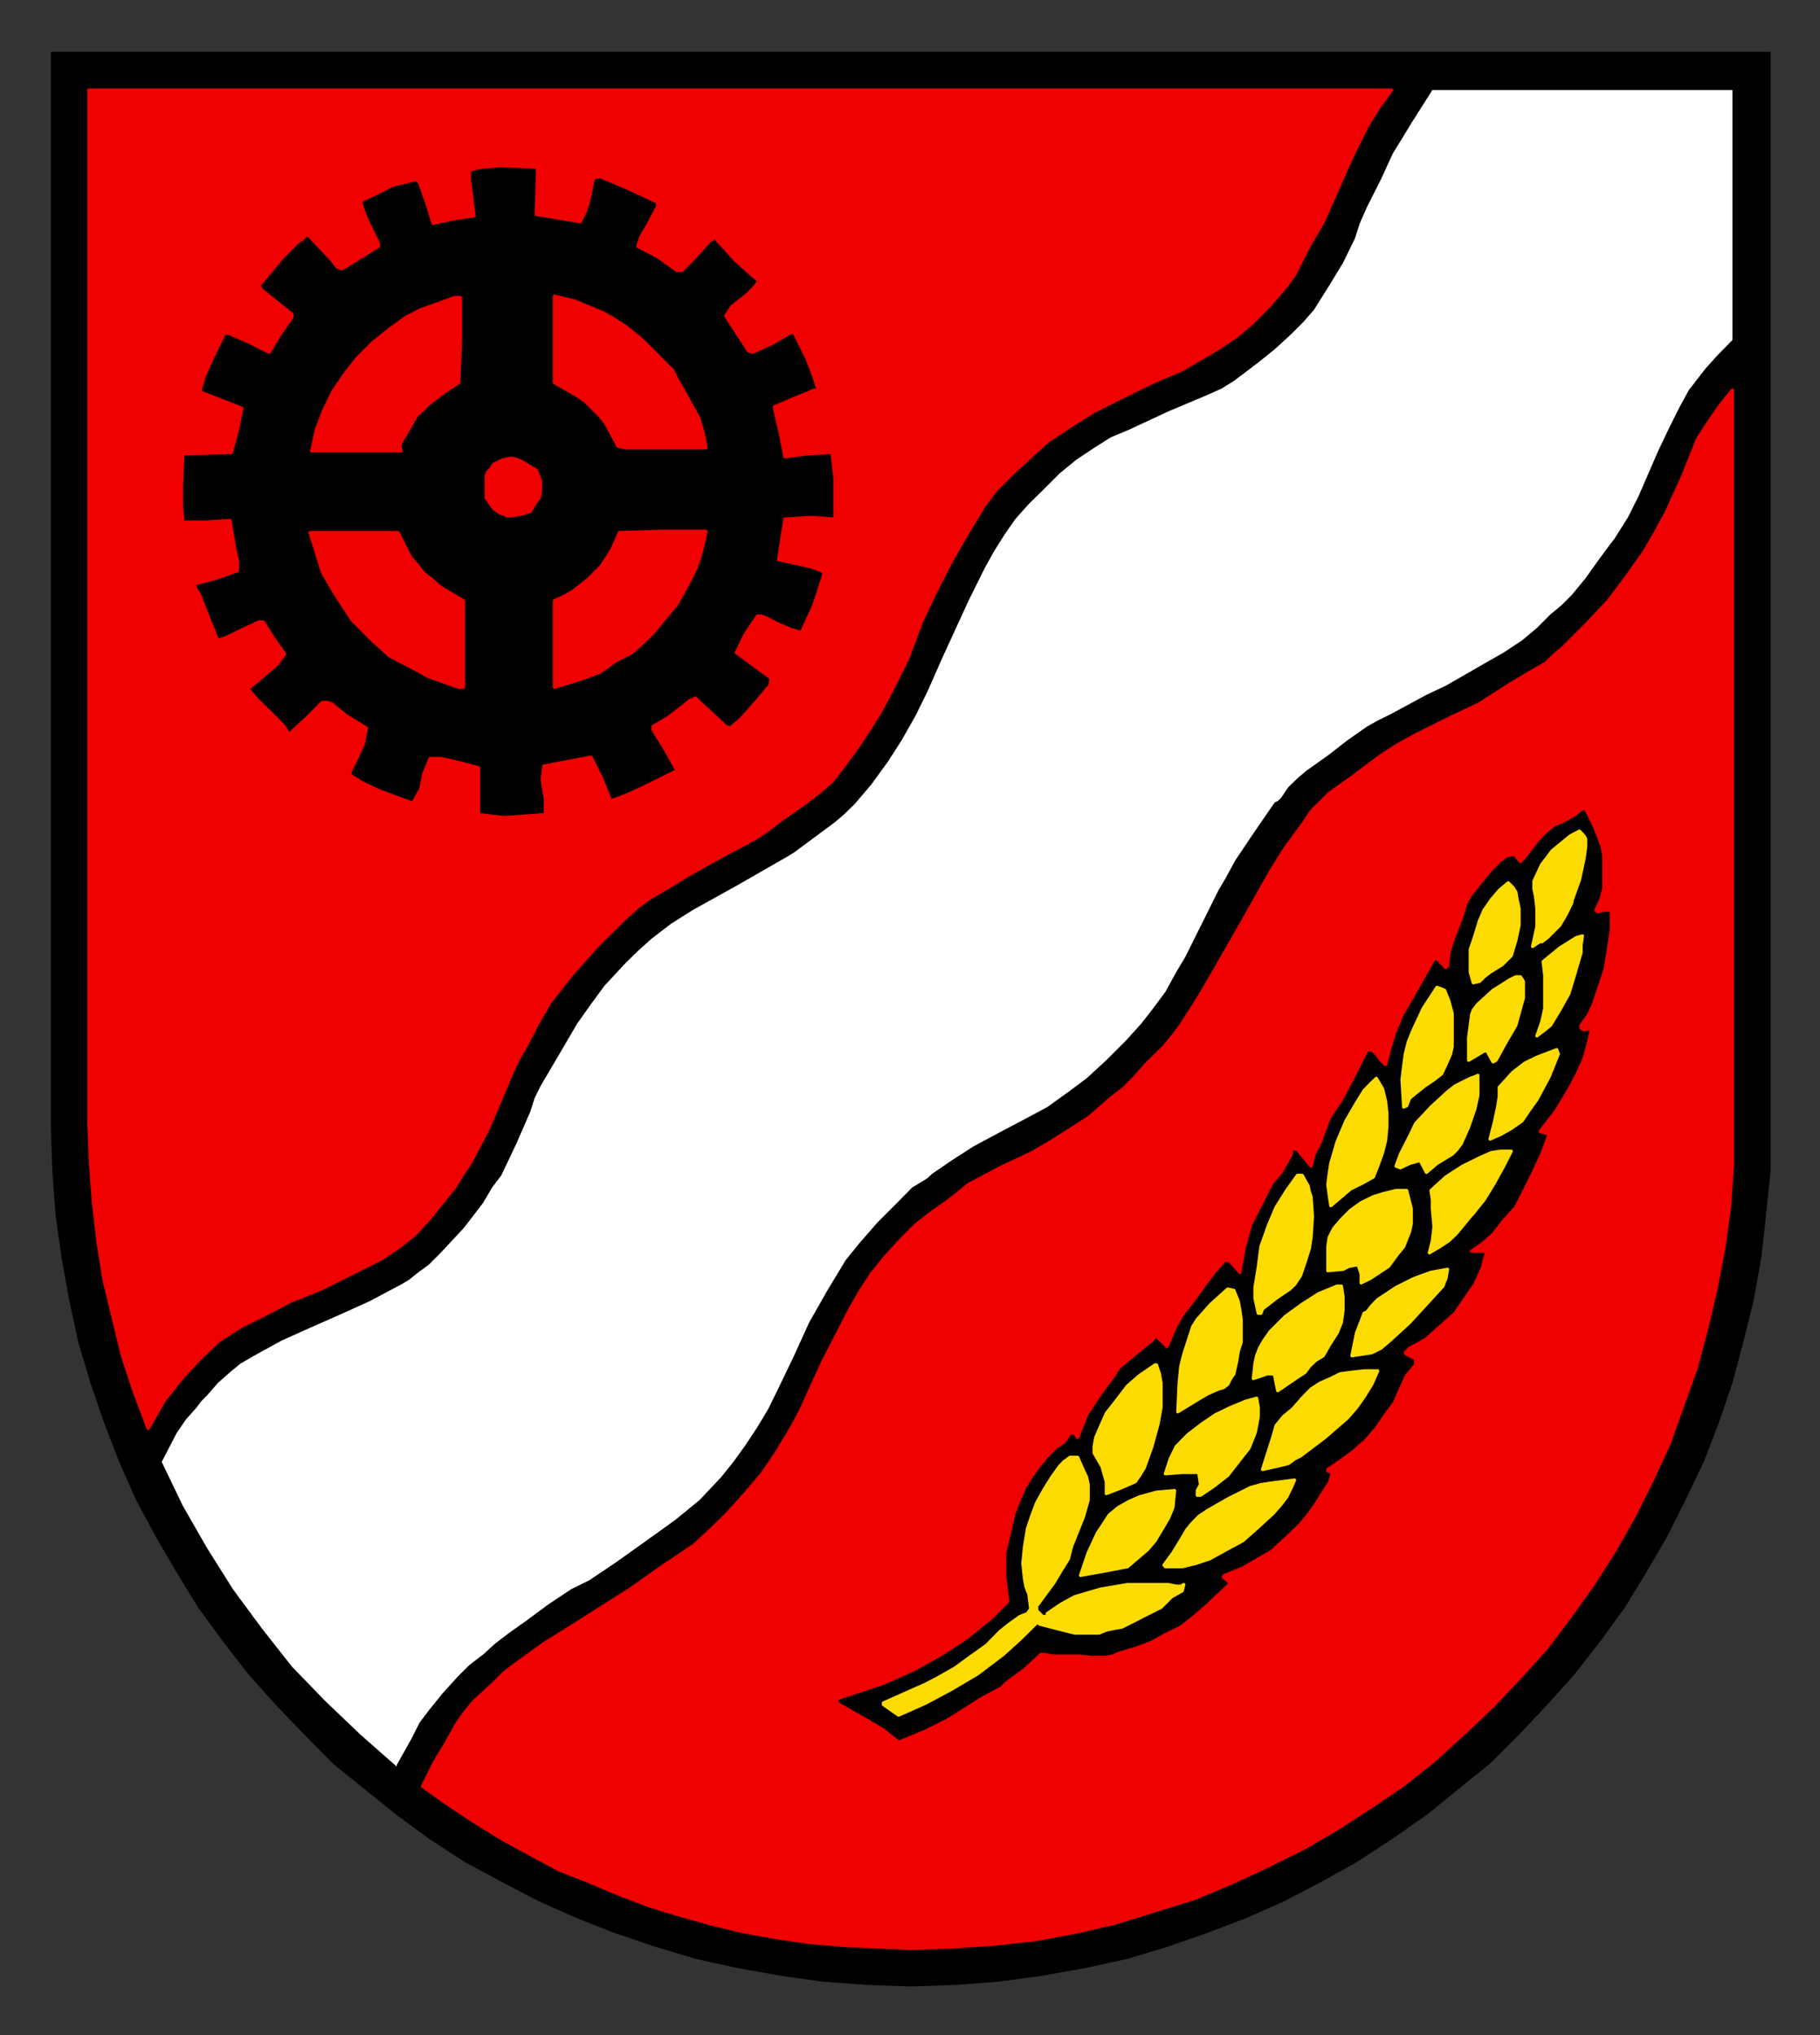 <?xml version="1.0" encoding="UTF-8"?>
<svg version="1.0" viewBox="0 0 362.23 404.97" xmlns="http://www.w3.org/2000/svg">
<rect x="0" y="0" width="362.23" height="404.97" fill="#333333" stroke="none"/>
<defs>
<clipPath id="a">
<path d="m354.48 610.32h63.71v-71.64h-63.71v71.64z"/>
</clipPath>
<clipPath id="b">
<path d="m354.48 610.32h63.71v-71.64h-63.71v71.64z"/>
</clipPath>
</defs>
<g transform="translate(-313.53 -377.75)">
<g transform="matrix(4.312 0 0 4.312 -1448.2 -2697.4)">
<g transform="matrix(1.25 0 0 1.25 -32.322 42.079)" clip-path="url(#b)">
<path d="m354.59 538.78h63.5v39.69 1.62l-0.17 1.63-0.17 1.56-0.28 1.57-0.39 1.57-0.4 1.51-0.5 1.46-0.56 1.45-0.67 1.4-0.67 1.34-0.78 1.34-0.79 1.29-0.89 1.23-0.96 1.23-1.01 1.13-1.05 1.11-1.07 1.07-1.18 0.95-1.17 0.95-1.29 0.9-1.29 0.84-1.29 0.72-1.4 0.73-1.4 0.62-1.45 0.55-1.46 0.51-1.51 0.45-1.52 0.33-1.56 0.28-1.62 0.22-1.57 0.12-1.68 0.06-1.63-0.06-1.62-0.12-1.57-0.22-1.56-0.28-1.52-0.33-1.51-0.45-1.51-0.51-1.4-0.55-1.4-0.62-1.4-0.73-1.34-0.72-1.29-0.84-1.23-0.9-2.36-1.9-1.05-1.07-1.07-1.11-1.01-1.13-0.95-1.23-0.9-1.23-0.79-1.29-0.78-1.34-0.72-1.34-0.62-1.4-0.56-1.45-0.5-1.46-0.45-1.51-0.34-1.57-0.28-1.57-0.22-1.56-0.12-1.63-0.05-1.62v-39.69z" fill-rule="evenodd"/>
</g>
<g transform="matrix(1.25 0 0 1.25 -32.322 42.079)" clip-path="url(#a)">
<path d="m385.89 601.19v0l0.95-0.39 0.45-0.22 0.45-0.23v0l1.23-0.78v0l0.73-0.39v0l0.16-0.17v0l0.68-0.5 0.61-0.56v0h0.12v0l0.28 0.06v0h1.01v0l0.44 0.05h0.5v0l0.29-0.05 0.28-0.12v0l0.56-0.16 0.61-0.23 0.5-0.28 0.57-0.28 0.5-0.39 0.45-0.39 0.89-0.84-0.27-0.23v0l0.05-0.06v0l0.67-0.27 0.67-0.39v0l0.4-0.23v0l0.66-0.61v0l0.4-0.39 0.28-0.34 0.28-0.39 0.28-0.45v0l0.22-0.34 0.06-0.16 0.05-0.23-0.16-0.06v-0.05 0l0.5-0.34 0.45-0.33v0l0.45-0.4 0.39-0.45 0.34-0.5 0.33-0.44v0l0.22-0.51 0.23-0.5v0l0.33-0.39v-0.23 0l-0.33-0.16v0l-0.05-0.06v0l0.16-0.17 0.22-0.11 0.4-0.23v0l1.06-0.95v0l0.34-0.5 0.39-0.56 0.28-0.62 0.06-0.27 0.11-0.34h-0.57v0l0.4-0.28 0.39-0.34v0l0.39-0.5v0l0.45-0.5v0l0.23-0.45v0l0.39-0.78v0l0.34-0.73 0.27-0.73v0l-0.16-0.06-0.17-0.05v0l0.61-0.79 0.5-0.84v0l0.23-0.44 0.28-0.61 0.17-0.62 0.11-0.51v0l-0.28 0.06v0l-0.11-0.06v-0.11 0l0.28-0.39 0.16-0.34v0l0.23-0.67v0l0.22-0.67 0.12-0.73 0.11-0.73v-0.72 0h-0.28l-0.23 0.06v0l-0.06-0.06v0l0.18-0.39 0.11-0.4v0-0.78-0.44l-0.06-0.34v0l-0.28-0.73-0.33-0.67h-0.12v0l-0.28 0.22-0.38 0.22-0.4 0.17-0.33 0.28v0l-0.23 0.23-0.17 0.22-0.39 0.51v0l-0.11 0.1v0l-0.23-0.27v0l-0.27 0.06-0.23 0.16-0.39 0.39v0l-0.5 0.62-0.23 0.28-0.17 0.33v0l-0.16 0.51v0l-0.34 0.89-0.12 0.39-0.05 0.5h-0.06v0.06l-0.33-0.33h-0.11v0l-0.79 1.4-0.39 0.67-0.28 0.67v0l-0.17 0.56-0.16 0.61v0l-0.17-0.16-0.12-0.17-0.16-0.17-0.12-0.05h-0.11v0l-0.56 1.11v0l-0.39 0.73-0.45 0.68v0l-0.33 0.89-0.23 0.45-0.11 0.44v0l-0.5-0.61v0l-0.23-0.05v0 0.22 0l-0.38 0.67v0l-0.34 0.39v0l-0.4 0.79-0.39 0.77v0l-0.11 0.4-0.12 0.45-0.16 0.89v0l-0.39-0.44v0h-0.17v0l-0.39 0.44-0.34 0.45v0l-0.45 0.62-0.39 0.5-0.28 0.5-0.28 0.67v0l-0.33-0.33v0l-0.11-0.06v0l-0.06 0.11-0.06 0.06v0l-0.28 0.22-0.28 0.23v0l-0.34 0.28-0.33 0.28v0l-0.17 0.28v0l-0.5 0.67v0l-0.51 0.78v0l-0.11 0.29v0l-0.11 0.27-0.05 0.12-0.06 0.16v0l-0.11-0.16h-0.17v0l-0.23 0.33v0l-0.33 0.22v0l-0.28 0.29-0.28 0.34v0l-0.28 0.38-0.28 0.45-0.22 0.51-0.17 0.44v0l-0.17 0.73v0l-0.17 0.73v0 0.45 0.44l0.11 0.9v0l-0.61 0.61v0l-0.9 0.73-0.95 0.62-1.01 0.56-1.12 0.5v0l-1.68 0.56v0l-0.05 0.11v0.06 0l1.17 0.67 0.56 0.33 0.56 0.45v0zm-17.58 1.63v0l0.45-0.9 0.44-0.73v0l0.4-0.72v0l0.28-0.39 0.33-0.4 0.73-0.67v0l0.39-0.39 0.45-0.34v0l1.01-0.73 1.06-0.66 1.07-0.68 1.06-0.67v0l1.17-0.83v0l1.18-0.79v0l0.62-0.57 0.62-0.61v0l0.66-0.73 0.62-0.73 0.56-0.83 0.51-0.85v0l0.33-0.61 0.28-0.61 0.56-1.23v0l1.01-1.96v0l0.39-0.68 0.4-0.61v0l0.5-0.62 0.5-0.55v0l0.28-0.29 0.34-0.34v0l0.56-0.44 0.56-0.39v0l0.44-0.34 0.4-0.33v0l1.17-0.62 1.18-0.56v0l0.67-0.39 0.62-0.39v0l0.78-0.5v0l0.4-0.34 0.44-0.39v0l0.45-0.34 0.39-0.39v0l0.45-0.51v0l0.67-0.66 0.33-0.4 0.29-0.39v0l0.61-0.95 0.56-0.95 1.12-1.96v0l1.01-1.79 0.56-0.9 0.62-0.84v0l0.33-0.5v0l0.67-0.67 0.79-0.56v0l1.12-0.84 0.61-0.39 0.61-0.34v0l1.24-0.62 1.18-0.56v0l1.12-0.72v0l0.67-0.4 0.67-0.39v0l0.34-0.33v0l0.28-0.23v0l0.84-0.84 0.84-0.89v0l0.67-0.89 0.67-0.95v0l0.39-0.68 0.4-0.73v0l0.61-1.34 0.56-1.4v0l0.33-0.51 0.34-0.5v0l0.29-0.39 0.32-0.39v27.03 0 1.57l-0.11 1.57-0.21 1.51-0.29 1.51-0.34 1.45-0.39 1.46-1 2.8-0.62 1.34-0.67 1.34-0.73 1.29-0.79 1.23-0.84 1.18-0.89 1.18-0.95 1.05-1.01 1.07-1.06 1-1.12 1.02-1.12 0.89-1.24 0.84-1.22 0.79-1.24 0.72-1.35 0.67-1.34 0.62-1.34 0.56-1.45 0.45-1.41 0.44-1.45 0.34-1.51 0.28-1.51 0.17-1.57 0.11-1.57 0.05v0l-1.23-0.05-1.29-0.06-1.23-0.11-1.18-0.17-1.23-0.22-1.17-0.28-1.18-0.33-1.12-0.34-1.18-0.45-1.06-0.45-1.12-0.44-1.06-0.57-1.01-0.55-1.01-0.62-1.01-0.67-0.95-0.67v0z" fill="#f00000" fill-rule="evenodd" stroke="#f00000" stroke-linecap="round" stroke-linejoin="round" stroke-miterlimit="10" stroke-width=".12"/>
<path d="m372.85 566.94v0-0.55 0l-0.12-0.74v0l0.06-0.5v0l1.74-0.33v0l0.39 0.78 0.34 0.84v0l0.61-0.23 0.61-0.28 1.23-0.61v0l-0.44-0.79-0.45-0.73v-0.11 0l0.56-0.33v0l0.51-0.39 0.28-0.23 0.22-0.1v0l0.16 0.16v0l0.73 0.67v0l0.23 0.22v0l0.16 0.06v0l0.4-0.34 0.39-0.44 0.34-0.39 0.34-0.4v0l0.05-0.27v0l-1.29-0.95v0l0.33-0.68 0.45-0.67v0h0.12l0.16 0.05 0.45 0.23 0.51 0.22 0.22 0.06 0.16 0.06v0l0.23-0.51 0.23-0.5 0.33-1.01v0l0.05-0.23v0l-0.38-0.16-0.46-0.11-0.84-0.18v0l0.23-1.5v0l0.95-0.06 0.9 0.06v0-1.52 0l-0.11-0.94v0l-0.9 0.05-0.84 0.11v0l-0.17-0.89v0l-0.11-0.45-0.11-0.5v0l0.68-0.29 0.66-0.27v0l0.12-0.06h0.16v0l-0.16-0.51-0.23-0.61-0.5-1.01v0h-0.11v0l-0.68 0.39-0.73 0.34-0.16-0.05v0l-0.84-1.29v0l0.22-0.34v0l0.57-0.45 0.27-0.28 0.17-0.22v0l-0.39-0.33-0.5-0.45-0.4-0.45-0.22-0.23v0l-0.11-0.16v0l-0.23 0.16-0.16 0.18-0.34 0.38v0l-0.5 0.51h-0.18v0l-0.72-0.51v0l-0.73-0.38v0l0.11-0.34 0.23-0.39 0.39-0.73v0-0.17 0l-1.07-0.5-1.06-0.45v0l-0.22 0.05v0l-0.06 0.17-0.05 0.29-0.11 0.5v0l-0.12 0.33-0.17 0.33v0l-1.62-0.27v0l0.05-1.74v0l-1.34-0.06-0.73 0.06-0.28 0.06-0.17 0.06v0 0.33l0.06 0.45 0.11 0.89v0l-0.72 0.11-0.79 0.17v0l-0.22-0.72-0.28-0.79v0l-0.12-0.11v0l-0.44 0.11-0.45 0.11v0l-0.56 0.29-0.61 0.28v0l0.11 0.38 0.16 0.39 0.39 0.79v0 0.12 0l-1.34 0.83-0.17-0.06v0l-0.17-0.22-0.21-0.23v0l-0.68-0.72v0h-0.11v0l-0.11 0.11-0.23 0.17-0.55 0.56-0.84 1.01v0l0.11 0.17v0l1.11 0.89v0.11 0l-0.44 0.62-0.4 0.67v0l-0.78-0.39-0.78-0.34v0l-0.11 0.06v0l-0.51 1.06-0.22 0.5-0.17 0.57v0l1.56 0.61v0l-0.16 0.79-0.23 0.84v0l-1.79 0.05v0l-0.05 1.23v0.68l0.05 0.61v0h0.34 0.5l0.9-0.06v0l0.16 0.95 0.12 0.56v0.34 0l-0.78 0.28-0.84 0.22v0l0.11 0.23 0.11 0.17v0l0.39 1v0l0.28 0.68v0l0.34-0.12 0.45-0.22 0.73-0.34v0h0.16v0l0.39 0.62 0.4 0.56v0l-0.29 0.39-0.33 0.28-0.73 0.62v0l0.33 0.39 0.51 0.5 0.45 0.45 0.11 0.16 0.11 0.18v0l0.62-0.57 0.61-0.61v0h0.18l0.16 0.05v0l0.56 0.45v0l0.73 0.45v0l-0.06 0.28-0.05 0.28v0l-0.23 0.51-0.27 0.55v0 0.11 0l0.44 0.28 0.61 0.29 1.18 0.44v0h0.11v0l0.28-0.5v0l0.11-0.56 0.12-0.28 0.11-0.28v0h0.39l0.51 0.11 0.89 0.23v0 0.89 0.84 0l0.5 0.06 0.45 0.05v0l0.73-0.05 0.79-0.06v0zm-8.29 17.52v0l-1.13 0.45-0.95 0.5-0.89 0.44-0.79 0.51-0.66 0.62-0.68 0.73-0.67 0.84-0.61 1.05v0l-0.51-1.34-0.44-1.34-0.34-1.39-0.34-1.41-0.22-1.39-0.17-1.46-0.11-1.45-0.06-1.52v-38.11h48.1v0l-0.45 0.61-0.45 0.73v0l-0.45 0.9-0.28 0.61v0l-0.89 2.01-0.56 0.96-0.5 1v0l-0.29 0.4-0.33 0.39-0.4 0.45-0.55 0.55v0l-0.61 0.51-0.68 0.45-1.34 0.78v0l-0.68 0.28-0.73 0.34v0l-0.89 0.44-0.9 0.45-0.89 0.56-0.84 0.56v0l-0.56 0.51-0.67 0.61-0.67 0.67-0.46 0.62v0l-0.61 1.01-0.61 1.06-0.57 1.12-0.5 1.06v0l-0.5 1.34-0.62 1.24v0l-0.39 0.73-0.45 0.72-0.45 0.67-0.5 0.68v0l-0.39 0.5v0l-0.45 0.39-0.5 0.39-0.96 0.67v0l-0.44 0.34-0.51 0.34-1.06 0.56v0l-1.4 0.78-0.73 0.45-0.67 0.39v0l-0.45 0.33-0.5 0.45-1.02 1.01-0.94 1.06-0.79 1.01v0l-0.45 0.78-0.44 0.85v0l-0.23 0.39-0.22 0.44v0l-0.45 1.07-0.5 1.17-0.62 1.18-0.33 0.5-0.28 0.45v0l-0.95 1.18-0.51 0.55-0.56 0.45v0l-0.67 0.45-2.24 1.12v0z" fill="#f00000" fill-rule="evenodd" stroke="#f00000" stroke-linecap="round" stroke-linejoin="round" stroke-miterlimit="10" stroke-width=".12"/>
<path d="m369.82 562.24v0-1.57-1.62 0l-0.84-0.5-0.33-0.29-0.29-0.22-0.22-0.28-0.28-0.33-0.45-0.9v0h-1.62-1.63v0l0.23 0.73 0.22 0.72 0.39 0.68 0.4 0.62v0l0.33 0.5v0l0.34 0.33 0.33 0.34 0.68 0.62v0l0.39 0.21v0l0.56 0.29 0.51 0.28 1.11 0.39v0h0.17v0z" fill="#f00000" fill-rule="evenodd" stroke="#f00000" stroke-linecap="round" stroke-linejoin="round" stroke-miterlimit="10" stroke-width=".12"/>
<path d="m373.18 562.24v0l0.56-0.17 0.5-0.16v0l0.62-0.23 0.56-0.4 0.62-0.32 0.5-0.45v0l0.28-0.28 0.28-0.34v0l0.61-0.73 0.46-0.84 0.22-0.45 0.16-0.44 0.12-0.45 0.11-0.5v0h-1.57l-1.63 0.05v0l-0.27 0.62-0.39 0.61-0.5 0.5-0.57 0.45v0l-0.33 0.18-0.34 0.16v0 3.19 0z" fill="#f00000" fill-rule="evenodd" stroke="#f00000" stroke-linecap="round" stroke-linejoin="round" stroke-miterlimit="10" stroke-width=".12"/>
<path d="m372.51 554.23v0l-0.45-0.27-0.23-0.12-0.22-0.06v0l-0.33 0.06-0.34 0.17-0.11 0.17-0.11 0.11-0.06 0.17v0.17 0 0.61 0l0.28 0.4v0l0.23 0.16 0.28 0.11v0h0.16l0.28-0.05 0.23-0.06 0.17-0.05v0l0.16-0.28 0.17-0.23v0l0.05-0.28v-0.33 0l-0.16-0.4v0z" fill="#f00000" fill-rule="evenodd" stroke="#f00000" stroke-linecap="round" stroke-linejoin="round" stroke-miterlimit="10" stroke-width=".12"/>
<path d="m364.22 553.51h3.3v0l-0.05-0.17 0.05-0.17 0.18-0.28v0l0.38-0.67 0.46-0.44 0.5-0.39 0.61-0.4v0l0.06-1.57v-1.57 0h-0.22v0l-0.62 0.23v0l-0.62 0.22-0.55 0.28v0l-0.62 0.45-0.62 0.5-0.56 0.56-0.45 0.57-0.45 0.67-0.33 0.67-0.28 0.73-0.17 0.78v0z" fill="#f00000" fill-rule="evenodd" stroke="#f00000" stroke-linecap="round" stroke-linejoin="round" stroke-miterlimit="10" stroke-width=".12"/>
<path d="m378.78 553.4v0l-0.11-0.56-0.17-0.56v0l-0.28-0.5-0.28-0.51v0l-0.23-0.39-0.16-0.34v0l-0.34-0.33-0.33-0.34v0l-0.51-0.5-0.56-0.45v0l-0.44-0.28v0l-0.4-0.23-0.39-0.16v0l-0.68-0.28-0.72-0.17v0 1.57 1.62 0l0.78 0.45 0.34 0.22 0.56 0.56 0.22 0.28 0.45 0.84v0l0.28 0.06h2.97z" fill="#f00000" fill-rule="evenodd" stroke="#f00000" stroke-linecap="round" stroke-linejoin="round" stroke-miterlimit="10" stroke-width=".12"/>
<path d="m385.89 600.19v0l1.01-0.45 0.95-0.51v0l0.95-0.56 0.95-0.72v0l0.62-0.56 0.62-0.61v0h0.05l0.06 0.05v0l0.62 0.16 0.67 0.17v0h0.38v0h0.52v0l0.27-0.11v0l0.28-0.06 0.29-0.05v0l0.44-0.22 0.45-0.23v0l0.56-0.28 0.39-0.39v0l0.39-0.22v0l0.06-0.23v0l-0.11 0.06h-0.17l-0.28-0.06v0h-0.5v0h-0.51-0.51v0l-1 0.17-0.95 0.28v0l-0.51 0.28-0.5 0.34v0 0.11h-0.17v0l-0.22-0.22v-0.17 0l0.62-0.84 0.27-0.45 0.28-0.45v0l0.11-0.44v0l0.45-1.13 0.17-0.61v-0.28-0.28 0l-0.06-0.28-0.11-0.23-0.22-0.5v0h-0.28v0l-0.23 0.17-0.16 0.17v0l-0.28 0.39-0.28 0.45-0.28 0.5-0.17 0.45v0l-0.17 0.5-0.11 0.68-0.06 0.61 0.06 0.56v0l0.05 0.28 0.06 0.17 0.05 0.11v0l0.07 0.56v0l-0.12 0.17v0l-0.28 0.11v0l-0.39 0.28-0.34 0.27v0l-0.5 0.51-0.56 0.4v0l-0.62 0.45-0.67 0.38v0l-0.45 0.23-0.5 0.22-1.01 0.45v0 0.06 0l0.56 0.39v0z" fill="#fcdb00" fill-rule="evenodd" stroke="#fcdb00" stroke-linecap="round" stroke-linejoin="round" stroke-miterlimit="10" stroke-width=".12"/>
<path d="m392.61 595.03v0l0.89-0.16 0.84-0.16v0l0.4-0.34 0.34-0.29v0l0.28-0.33 0.27-0.45 0.23-0.39 0.16-0.39v0l0.06-0.62v0l-0.67 0.06-0.62 0.17v0l-0.39 0.17v0l-0.39 0.22-0.34 0.28-0.22 0.34-0.22 0.33-0.34 0.73-0.28 0.83v0z" fill="#fcdb00" fill-rule="evenodd" stroke="#fcdb00" stroke-linecap="round" stroke-linejoin="round" stroke-miterlimit="10" stroke-width=".12"/>
<path d="m395.74 594.71v0h0.62v0l0.5-0.12 0.51-0.17v0l0.62-0.34 0.61-0.33v0l0.51-0.45 0.61-0.56 0.29-0.33 0.21-0.28 0.17-0.34 0.12-0.28v0l-0.84 0.11-0.4 0.06-0.39 0.11v0l-0.78 0.39-0.79 0.45v0l-0.33 0.22-0.28 0.29v0l-0.17 0.21-0.17 0.29-0.34 0.56v0l-0.33 0.45v0l0.05 0.06v0z" fill="#fcdb00" fill-rule="evenodd" stroke="#fcdb00" stroke-linecap="round" stroke-linejoin="round" stroke-miterlimit="10" stroke-width=".12"/>
<path d="m393.56 592.01v0 0l0.57-0.22 0.5-0.22v0l0.16-0.23 0.17-0.28 0.28-0.78 0.23-0.84 0.11-0.61v0-0.45-0.45 0l-0.06-0.34-0.11-0.33v0h-0.05v0l-0.57 0.39-0.45 0.39v0l-0.39 0.51-0.39 0.5-0.27 0.61-0.12 0.28-0.06 0.34v0 0.23 0l0.29 0.5 0.16 0.56v0 0.44 0z" fill="#fcdb00" fill-rule="evenodd" stroke="#fcdb00" stroke-linecap="round" stroke-linejoin="round" stroke-miterlimit="10" stroke-width=".12"/>
<path d="m396.92 592.07v0h0.12v0l0.5-0.34 0.28-0.22 0.22-0.17v0l0.39-0.5 0.4-0.51 0.11-0.28 0.11-0.27 0.06-0.28 0.06-0.34v0-0.33l-0.06-0.34v0l-0.4 0.11v0l-0.56 0.23-0.56 0.27-0.5 0.34-0.51 0.39v0l-0.22 0.22-0.22 0.23v0l-0.22 0.45-0.18 0.55v0l0.62-0.05h0.68v0l-0.06 0.05v0l0.06 0.4v0l-0.12 0.22v0.17 0z" fill="#fcdb00" fill-rule="evenodd" stroke="#fcdb00" stroke-linecap="round" stroke-linejoin="round" stroke-miterlimit="10" stroke-width=".12"/>
<path d="m399.33 591.12v0l0.5-0.11 0.45-0.11v0l0.23-0.17 0.22-0.11v0l0.9-0.68 0.83-0.72v0l0.34-0.39 0.28-0.4 0.28-0.45 0.22-0.5v0h-0.5l-0.45 0.05-0.44 0.06-0.34 0.17-0.39 0.17-0.34 0.22-0.33 0.34-0.34 0.39v0l-0.34 0.28-0.28 0.34v0l-0.11 0.39v0l-0.39 1.23v0z" fill="#fcdb00" fill-rule="evenodd" stroke="#fcdb00" stroke-linecap="round" stroke-linejoin="round" stroke-miterlimit="10" stroke-width=".12"/>
<path d="m396.2 588.99v0l0.72-0.44 0.39-0.23 0.39-0.17v0l0.18-0.05 0.16-0.12v0l0.11-0.22 0.12-0.17 0.11-0.5v0l0.05-0.33 0.11-0.34v0-0.45 0-0.39l-0.05-0.34-0.06-0.33-0.16-0.4v0l-0.23-0.05v0l-0.62 0.56-0.5 0.56v0l-0.17 0.27-0.11 0.34v0l-0.22 0.68v0l-0.11 0.44-0.06 0.62-0.05 1.06v0z" fill="#fcdb00" fill-rule="evenodd" stroke="#fcdb00" stroke-linecap="round" stroke-linejoin="round" stroke-miterlimit="10" stroke-width=".12"/>
<path d="m399.89 588.21v0l0.5-0.34 0.51-0.34v0l0.16-0.22 0.23-0.22v0l0.28-0.17v0l0.22-0.39v0l0.29-0.45 0.16-0.39 0.06-0.45v-0.5 0l-0.06-0.39v0h-0.16v0l-0.68 0.28v0l-0.61 0.39-0.62 0.45-0.56 0.56-0.23 0.33-0.16 0.28v0l-0.11 0.28-0.06 0.29-0.06 0.55v0l0.34-0.11 0.16-0.06h0.23l0.06 0.06v0l0.05 0.28 0.06 0.28v0z" fill="#fcdb00" fill-rule="evenodd" stroke="#fcdb00" stroke-linecap="round" stroke-linejoin="round" stroke-miterlimit="10" stroke-width=".12"/>
<path d="m402.63 586.92v0l0.73-0.11v0l0.34-0.17 0.33-0.28 0.73-0.67 0.67-0.73 0.56-0.61v0l0.06-0.17 0.05-0.11 0.06-0.34v0l-0.61 0.11v0l-0.63 0.23-0.66 0.33-0.68 0.45-0.22 0.23-0.17 0.22-0.11 0.05v0l-0.11 0.29-0.17 0.44-0.17 0.84v0z" fill="#fcdb00" fill-rule="evenodd" stroke="#fcdb00" stroke-linecap="round" stroke-linejoin="round" stroke-miterlimit="10" stroke-width=".12"/>
<path d="m399.17 585.35h0.1v0l0.06-0.16v0l0.5-0.39 0.5-0.34v0l0.18-0.17v0l0.22-0.33 0.17-0.5 0.16-0.51 0.06-0.4v0l0.05-0.77-0.05-0.73v0l-0.06-0.17-0.05-0.23-0.22-0.39v0h-0.17v0l-0.4 0.56-0.39 0.62v0l-0.28 0.66-0.28 0.79-0.1 0.78-0.12 0.73v0 0.4 0l0.12 0.55v0z" fill="#fcdb00" fill-rule="evenodd" stroke="#fcdb00" stroke-linecap="round" stroke-linejoin="round" stroke-miterlimit="10" stroke-width=".12"/>
<path d="m402.97 584.23v0l0.33-0.16v0l0.68-0.45v0l0.33-0.45v0l0.23-0.28 0.22-0.56 0.06-0.28v-0.27-0.29l-0.17-0.67v0h-0.39l-0.45 0.11-0.39 0.12-0.45 0.22-0.39 0.28-0.34 0.34-0.28 0.33-0.17 0.33v0l-0.05 0.34v0.28 0.61 0l0.56-0.05v0l0.22-0.11 0.34-0.06v0l0.11 0.34v0.33 0z" fill="#fcdb00" fill-rule="evenodd" stroke="#fcdb00" stroke-linecap="round" stroke-linejoin="round" stroke-miterlimit="10" stroke-width=".12"/>
<path d="m405.49 583.12v0l0.39-0.23v0l0.33-0.22 0.29-0.28 0.5-0.61v0l0.11-0.12v0l0.4-0.5 0.38-0.62 0.34-0.62 0.28-0.55v0h-0.39v0l-0.34 0.05-0.39 0.17-0.67 0.33-0.62 0.4-0.55 0.5v0l0.05 0.34v0.33l0.06 0.67v0l-0.06 0.51-0.11 0.45v0z" fill="#fcdb00" fill-rule="evenodd" stroke="#fcdb00" stroke-linecap="round" stroke-linejoin="round" stroke-miterlimit="10" stroke-width=".12"/>
<path d="m401.85 581.38v0l0.73-0.62 0.45-0.22 0.39-0.22v0l0.16-0.4 0.18-0.5 0.11-0.44 0.05-0.51v-0.5l-0.05-0.45-0.11-0.45-0.23-0.39v0l-0.23 0.22-0.22 0.23v0l-0.28 0.45v0l-0.39 0.67-0.33 0.78-0.23 0.79-0.06 0.39-0.05 0.39v0l0.05 0.39 0.06 0.39v0z" fill="#fcdb00" fill-rule="evenodd" stroke="#fcdb00" stroke-linecap="round" stroke-linejoin="round" stroke-miterlimit="10" stroke-width=".12"/>
<path d="m405.38 580.15v0l0.39-0.33v0l0.56-0.34v0l0.17-0.17 0.17-0.23 0.27-0.61 0.23-0.67 0.11-0.5v0-0.34-0.39 0l-0.11 0.05-0.17 0.06-0.22 0.11v0l-0.34 0.17-0.28 0.22-0.61 0.56-0.57 0.61-0.16 0.34-0.17 0.34v0l-0.23 0.45-0.16 0.44v0l0.16 0.06v0l0.34-0.16 0.39-0.11v0l0.11 0.21 0.12 0.23v0z" fill="#fcdb00" fill-rule="evenodd" stroke="#fcdb00" stroke-linecap="round" stroke-linejoin="round" stroke-miterlimit="10" stroke-width=".12"/>
<path d="m407.73 578.92v0l0.39-0.17v0l0.39-0.22 0.4-0.28 0.27-0.4 0.28-0.39 0.45-0.84 0.34-0.84v0l-0.06-0.16v0l-0.73 0.28-0.45 0.22-0.44 0.34-0.5 0.55v0 0.34l-0.06 0.39v0l-0.12 0.56-0.16 0.62v0z" fill="#fcdb00" fill-rule="evenodd" stroke="#fcdb00" stroke-linecap="round" stroke-linejoin="round" stroke-miterlimit="10" stroke-width=".12"/>
<path d="m404.54 577.74v0l0.11-0.05v0l0.11-0.28v0l0.28-0.23 0.28-0.22 0.34-0.23 0.28-0.22v0l0.16-0.34v0l0.17-0.39v0l0.06-0.27v-0.46-0.77 0l-0.12-0.45-0.16-0.4v0l-0.11-0.05-0.17-0.06v0l-0.51 0.78-0.39 0.84-0.16 0.4-0.11 0.44-0.06 0.45-0.06 0.5v0l0.06 1.01v0z" fill="#fcdb00" fill-rule="evenodd" stroke="#fcdb00" stroke-linecap="round" stroke-linejoin="round" stroke-miterlimit="10" stroke-width=".12"/>
<path d="m407.84 576.07v0l0.11-0.06v0l0.34-0.62 0.39-0.67v0l0.28-1.01v0-0.39-0.22l-0.11-0.17v0h-0.17l-0.22 0.11-0.62 0.39-0.56 0.51-0.17 0.22-0.06 0.17v0l-0.11 0.84v0.39 0.45 0l0.57-0.34h0.11v0l0.22 0.4v0z" fill="#fcdb00" fill-rule="evenodd" stroke="#fcdb00" stroke-linecap="round" stroke-linejoin="round" stroke-miterlimit="10" stroke-width=".12"/>
<path d="m409.46 575.11v0l0.29-0.22 0.21-0.17v0l0.34-0.56 0.34-0.61v0l0.22-0.73 0.23-0.79v0-0.27l0.05-0.34v0l-0.22 0.06v0l-0.62 0.39-0.61 0.5v0l0.06 0.5v0 1.23 0l-0.11 0.5-0.18 0.51v0z" fill="#fcdb00" fill-rule="evenodd" stroke="#fcdb00" stroke-linecap="round" stroke-linejoin="round" stroke-miterlimit="10" stroke-width=".12"/>
<path d="m407.11 573.15v0l0.23-0.05v0l0.17-0.17 0.22-0.17 0.45-0.28v0l0.33-0.33v0l0.17-0.56 0.12-0.56v0-0.62l-0.07-0.33-0.05-0.28v0l-0.11-0.17-0.17-0.17v0l-0.33 0.28-0.29 0.34-0.27 0.39-0.17 0.39v0l-0.17 0.56v0l-0.17 0.5v0 0.4 0.44 0l0.11 0.39v0z" fill="#fcdb00" fill-rule="evenodd" stroke="#fcdb00" stroke-linecap="round" stroke-linejoin="round" stroke-miterlimit="10" stroke-width=".12"/>
<path d="m409.3 571.81v0l0.16-0.73v-0.67 0l-0.05-0.45v0l-0.06-0.28v-0.17-0.11 0l0.29-0.62 0.21-0.27 0.17-0.23v0l0.67-0.55 0.34-0.18v0l0.17 0.18 0.06 0.11v0.11 0.06 0 0.11 0l-0.06 0.45v0l-0.17 0.78-0.28 0.78v0.06 0l-0.22 0.45-0.23 0.39v0l-0.11 0.11v0l-0.11 0.11v0l-0.23 0.23-0.21 0.16v-0.05l-0.18 0.11v0l-0.16 0.11v0z" fill="#fcdb00" stroke="#fcdb00" stroke-linecap="round" stroke-linejoin="round" stroke-miterlimit="10" stroke-width=".12"/>
<path d="m358.68 590.84 0.55-1.06 0.34-0.5 0.4-0.45 0.17-0.23 0.22-0.22 0.39-0.45 0.45-0.4 0.39-0.32 0.5-0.29 1.02-0.56 1-0.45 1-0.44 1.24-0.56 1.17-0.62 0.29-0.17 0.27-0.22 0.46-0.34 0.44-0.44 0.84-0.9 0.22-0.28 0.51-0.67 0.33-0.56 0.34-0.45 0.56-1.18 0.51-1.17 0.16-0.5 0.22-0.45 0.79-1.34 0.56-0.96 0.51-0.72 0.5-0.68 0.78-0.84 0.45-0.44 0.5-0.45 0.73-0.56 0.79-0.5 1.62-0.9 1.85-1.06 0.28-0.17 1.51-1.12 0.33-0.28 0.4-0.39 0.62-0.73 0.61-0.84 0.5-0.78 0.51-0.9 0.44-0.89 0.57-1.29 0.95-2.07 0.61-1.23 0.34-0.61 0.39-0.62 0.39-0.56 0.5-0.56 0.57-0.56 0.56-0.56 0.62-0.51 0.66-0.44 0.62-0.39 0.67-0.28 1.46-0.68 1.45-0.61 0.51-0.23 0.45-0.28 0.44-0.33 0.51-0.39 0.56-0.45 0.61-0.56 0.45-0.45 0.39-0.45 0.56-0.89 0.51-0.84 0.44-0.9 0.18-0.56 0.27-0.61 0.51-1.01 0.44-0.96 0.34-0.55 0.34-0.56 0.78-1.23h11.08v9.23l-0.55 0.56-0.45 0.5-0.61 0.79-0.34 0.62-0.39 0.78-0.4 0.84-0.73 1.68-0.39 0.78-0.5 0.79-0.17 0.22-0.45 0.61-0.44 0.62-0.51 0.62-0.39 0.39-0.4 0.33-0.5 0.5-0.55 0.46-0.68 0.45-0.67 0.38-0.78 0.45-0.68 0.39-0.72 0.34-1.35 0.73-0.45 0.22-0.39 0.22-0.73 0.51-0.72 0.56-0.79 0.56-0.33 0.28-0.34 0.33-0.27 0.4-0.12 0.11-0.11 0.05-0.73 1.06-0.72 1.07-0.4 0.73-0.23 0.39-1.23 2.47-0.33 0.55-0.4 0.73-0.5 0.67-0.39 0.5-0.56 0.62-0.73 0.73-0.73 0.67-0.67 0.5-0.78 0.56-0.84 0.45-0.95 0.5-0.95 0.51-0.79 0.51-0.73 0.5-0.17 0.16-0.56 0.34-0.55 0.56-0.73 0.73-0.68 0.78-0.5 0.62-0.67 1.11-0.67 1.18-0.56 1.23-0.62 1.29-0.33 0.67-0.4 0.67-0.45 0.68-0.44 0.61-0.45 0.56-0.79 0.84-0.89 0.73-0.61 0.44-0.63 0.45-0.94 0.67-1.01 0.68-0.67 0.33-0.84 0.56-0.84 0.62-0.62 0.44-0.51 0.39-0.44 0.4-0.51 0.39-0.44 0.44-0.56 0.62-0.5 0.62-0.34 0.45-0.28 0.56-0.56 1v0.06l-1.34-1.18-1.29-1.23-1.24-1.28-1.11-1.41-1.07-1.45-0.95-1.51-0.9-1.57-0.78-1.62z" fill="#fff" fill-rule="evenodd"/>
</g>
</g>
</g>
</svg>
